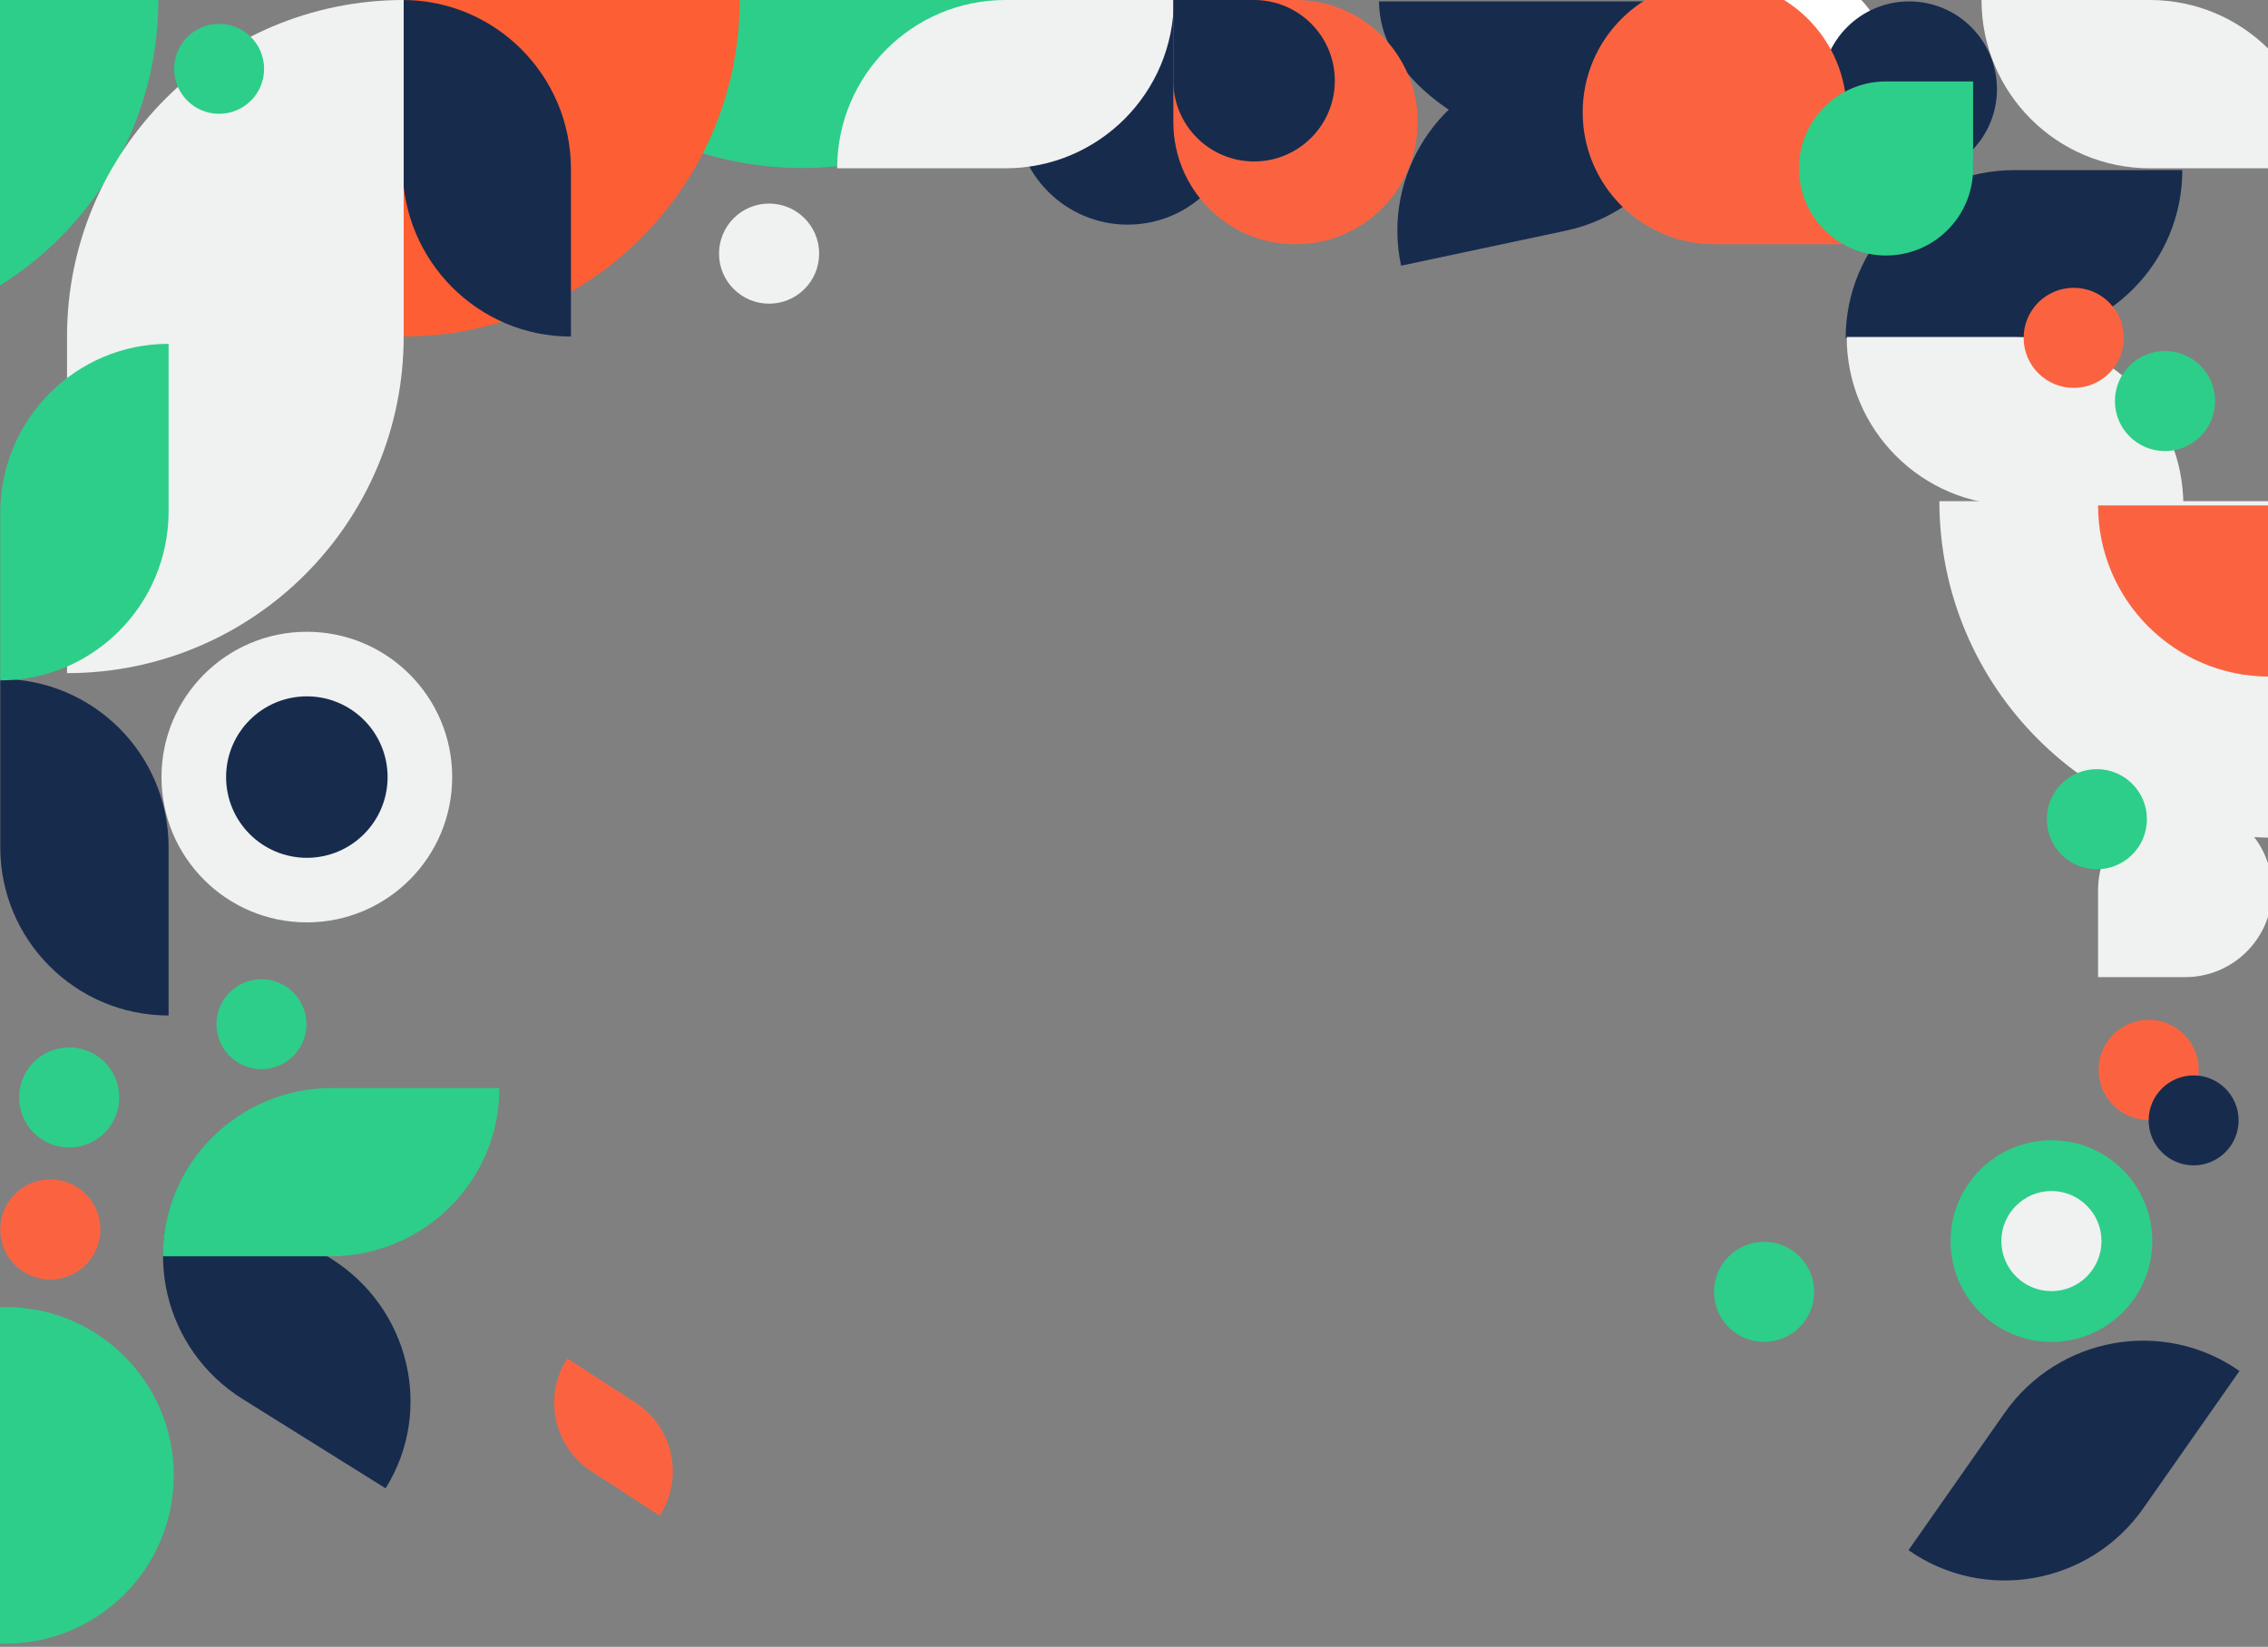 <?xml version="1.0" encoding="UTF-8"?>
<svg width="1615px" height="1173px" viewBox="0 0 1615 1173" version="1.1" xmlns="http://www.w3.org/2000/svg"
     xmlns:xlink="http://www.w3.org/1999/xlink">
    <rect x="0" y="0" width="1615" height="1173" fill="#808080" stroke="none"/>
    <title>Artboard</title>
    <g id="Artboard" stroke="none" stroke-width="1" fill="none" fill-rule="evenodd">
        <g id="index_bg-(2)" transform="translate(-127, -126)" fill-rule="nonzero">
            <path d="M833,296 C697.688,296 588,186.312 588,51 L833,51 L833,296 Z"
                  id="Path" fill="#2DCE89"
                  transform="translate(710.5, 173.5) rotate(-49) translate(-710.5, -173.5) "></path>
            <path d="M9.99999997e-07,126 C132.398,126 239.73,233.332 239.73,365.73 L9.99999997e-07,365.73 L9.99999997e-07,126 Z"
                  id="Path" fill="#2DCE89"
                  transform="translate(119.865, 245.865) rotate(90) translate(-119.865, -245.865) "></path>
            <path d="M930,126 C974.182,126 1010,161.818 1010,206 C1010,250.182 974.182,286 930,286 C885.818,286 850,250.182 850,206 C850,161.818 885.818,126 930,126 Z"
                  id="Path" fill="#172B4D"
                  transform="translate(930, 206) rotate(90) translate(-930, -206) "></path>
            <path d="M414,126 C546.398,126 653.73,233.332 653.73,365.73 L414,365.73 L414,126 Z"
                  id="Path" fill="#FE5E33"
                  transform="translate(533.865, 245.865) rotate(90) translate(-533.865, -245.865) "></path>
            <path d="M247.058,849.323 L247.058,729.458 C247.058,663.259 193.392,609.593 127.193,609.593 L127.193,729.458 C127.193,795.657 180.859,849.323 247.058,849.323 Z"
                  id="Path" fill="#172B4D"></path>
            <path d="M1680.982,247.189 L1561.117,247.189 C1494.918,247.189 1441.252,300.855 1441.252,367.054 L1561.117,367.054 C1627.316,367.054 1680.982,313.388 1680.982,247.189 Z"
                  id="Path" fill="#172B4D"></path>
            <path d="M1349.321,171.777 L1229.456,171.777 C1163.257,171.777 1109.591,225.443 1109.591,291.642 L1229.456,291.642 C1295.655,291.642 1349.321,237.976 1349.321,171.777 Z"
                  id="Path" fill="#172B4D"
                  transform="translate(1229.456, 231.709) rotate(-12) translate(-1229.456, -231.709) "></path>
            <path d="M1681.73,366 L1561.865,366 C1495.666,366 1442,419.665 1442,485.865 L1561.865,485.865 C1628.064,485.865 1681.73,432.199 1681.73,366 Z"
                  id="Path" fill="#F0F1F1"
                  transform="translate(1561.865, 425.932) scale(-1, 1) rotate(-180) translate(-1561.865, -425.932) "></path>
            <path d="M1532,127 L1320.5,127 C1203.693,127 1109,180.665 1109,246.865 L1320.5,246.865 C1437.307,246.865 1532,193.199 1532,127 Z"
                  id="Path" fill="#172B4D"
                  transform="translate(1320.5, 186.932) scale(-1, 1) rotate(-180) translate(-1320.5, -186.932) "></path>
            <path d="M1407.5,107 C1442.017,107 1470,134.982 1470,169.5 C1470,204.018 1442.017,232 1407.5,232 C1372.983,232 1345,204.018 1345,169.5 C1345,134.982 1372.983,107 1407.5,107 Z"
                  id="Path" fill="#FFFFFF"
                  transform="translate(1407.5, 169.5) rotate(90) translate(-1407.5, -169.5) "></path>
            <path d="M1486.5,127 C1521.017,127 1549,154.982 1549,189.5 C1549,224.018 1521.017,252 1486.5,252 C1451.983,252 1424,224.018 1424,189.5 C1424,154.982 1451.983,127 1486.5,127 Z"
                  id="Path" fill="#172B4D"
                  transform="translate(1486.5, 189.5) rotate(90) translate(-1486.5, -189.5) "></path>
            <path d="M962.86,126 L842.995,126 C776.796,126 723.13,179.665 723.13,245.865 L842.995,245.865 C909.194,245.865 962.86,192.199 962.86,126 Z"
                  id="Path" fill="#F0F1F1"></path>
            <path d="M1777.73,245.865 L1657.865,245.865 C1591.666,245.865 1538,192.199 1538,126 L1657.865,126 C1724.064,126 1777.73,179.665 1777.73,245.865 Z"
                  id="Path" fill="#F0F1F1"></path>
            <path d="M211.33,1131.551 L331.221,1131.571 C397.434,1131.582 451.102,1078.678 451.091,1013.407 L331.2,1013.387 C264.987,1013.375 211.319,1066.28 211.33,1131.551 Z"
                  id="Path" fill="#172B4D"
                  transform="translate(331.211, 1072.479) scale(-1, 1) rotate(-32) translate(-331.211, -1072.479) "></path>
            <path d="M413.696,126 L413.696,245.259 C413.696,311.793 467.362,365.73 533.561,365.73 L533.561,246.471 C533.561,179.935 479.895,126 413.696,126 L413.696,126 Z"
                  id="Path" fill="#172B4D"></path>
            <path d="M414.455,126 L414.455,365.73 C414.455,498.128 307.123,605.46 174.726,605.46 L174.726,365.73 C174.726,233.332 282.057,126 414.455,126 Z"
                  id="Path" fill="#F0F1F1"></path>
            <path d="M247.058,370.896 L247.058,490.155 C247.058,556.689 193.392,610.626 127.193,610.626 L127.193,491.367 C127.193,424.831 180.859,370.896 247.058,370.896 L247.058,370.896 Z"
                  id="Path" fill="#2DCE89"></path>
            <path d="M482.655,900.988 L363.396,900.988 C296.862,900.988 242.925,954.654 242.925,1020.853 L362.184,1020.853 C428.72,1020.853 482.655,967.187 482.655,900.988 Z"
                  id="Path" fill="#2DCE89"></path>
            <path d="M505.79,1120.554 L563.587,1120.554 C595.832,1120.554 621.972,1146.562 621.972,1178.645 L564.175,1178.645 C531.929,1178.645 505.79,1152.636 505.79,1120.554 L505.79,1120.554 Z"
                  id="Path" fill="#FB6340"
                  transform="translate(563.881, 1149.599) rotate(33) translate(-563.881, -1149.599) "></path>
            <path d="M1543.912,1286.211 L1543.912,1166.951 C1543.912,1100.418 1597.577,1046.481 1663.776,1046.481 L1663.776,1165.741 C1663.776,1232.274 1610.111,1286.211 1543.912,1286.211 Z"
                  id="Path" fill="#172B4D"
                  transform="translate(1603.844, 1166.346) rotate(35) translate(-1603.844, -1166.346) "></path>
            <path d="M1515.973,1010.004 C1515.973,970.34 1548.125,938.188 1587.788,938.188 C1627.452,938.188 1659.604,970.34 1659.604,1010.004 C1659.604,1049.667 1627.452,1081.819 1587.788,1081.819 C1548.125,1081.819 1515.973,1049.667 1515.973,1010.004 L1515.973,1010.004 Z"
                  id="Path" fill="#2DCE89"></path>
            <path d="M1552.139,1010.004 C1552.139,990.315 1568.1,974.354 1587.788,974.354 C1607.476,974.354 1623.438,990.315 1623.438,1010.004 C1623.438,1029.692 1607.476,1045.653 1587.788,1045.653 C1568.1,1045.653 1552.139,1029.692 1552.139,1010.004 L1552.139,1010.004 Z"
                  id="Path" fill="#F0F1F1"></path>
            <path d="M1347.542,1046.17 C1347.542,1026.482 1363.503,1010.52 1383.191,1010.52 C1402.879,1010.52 1418.841,1026.482 1418.841,1046.17 C1418.841,1065.858 1402.879,1081.819 1383.191,1081.819 C1363.503,1081.819 1347.542,1065.858 1347.542,1046.17 Z"
                  id="Path" fill="#2DCE89"></path>
            <path d="M1621.371,888.072 C1621.371,868.384 1637.333,852.423 1657.021,852.423 C1676.709,852.423 1692.67,868.384 1692.67,888.072 C1692.67,907.76 1676.709,923.721 1657.021,923.721 C1637.333,923.721 1621.371,907.76 1621.371,888.072 Z"
                  id="Path" fill="#FB6340"></path>
            <path d="M639,306.649 C639,286.961 654.961,271 674.649,271 C694.337,271 710.299,286.961 710.299,306.649 C710.299,326.337 694.337,342.299 674.649,342.299 C654.961,342.299 639,326.337 639,306.649 Z"
                  id="Path" fill="#F0F1F1"></path>
            <path d="M1568,366.649 C1568,346.961 1583.961,331 1603.649,331 C1623.337,331 1639.299,346.961 1639.299,366.649 C1639.299,386.337 1623.337,402.299 1603.649,402.299 C1583.961,402.299 1568,386.337 1568,366.649 Z"
                  id="Path" fill="#FB6340"></path>
            <path d="M198.492,1001.737 C198.492,1021.425 182.532,1037.386 162.843,1037.386 C143.154,1037.386 127.193,1021.425 127.193,1001.737 C127.193,982.049 143.154,966.087 162.843,966.087 C182.532,966.087 198.492,982.049 198.492,1001.737 L198.492,1001.737 Z"
                  id="Path" fill="#FB6340"></path>
            <path d="M1747.73,722.73 C1615.332,722.73 1508,615.398 1508,483 L1747.73,483 L1747.73,722.73 Z"
                  id="Path" fill="#F0F1F1"></path>
            <path d="M211.925,907.705 C211.925,927.393 195.965,943.354 176.276,943.354 C156.587,943.354 140.626,927.393 140.626,907.705 C140.626,888.017 156.587,872.056 176.276,872.056 C195.965,872.056 211.925,888.017 211.925,907.705 Z"
                  id="Path" fill="#2DCE89"></path>
            <g id="Group" transform="translate(251, 143)">
                <path d="M1406,781.033 C1406,763.341 1420.341,749 1438.033,749 C1455.724,749 1470.066,763.341 1470.066,781.033 C1470.066,798.724 1455.724,813.066 1438.033,813.066 C1420.341,813.066 1406,798.724 1406,781.033 Z"
                      id="Path" fill="#172B4D"></path>
                <path d="M30.158,712.522 C30.158,694.831 44.499,680.49 62.191,680.49 C79.882,680.49 94.223,694.831 94.223,712.522 C94.223,730.214 79.882,744.555 62.191,744.555 C44.499,744.555 30.158,730.214 30.158,712.522 Z"
                      id="Path" fill="#2DCE89"></path>
                <path d="M-2.84217094e-14,32.033 C-2.84217094e-14,14.341 14.342,0 32.033,0 C49.724,0 64.066,14.341 64.066,32.033 C64.066,49.724 49.724,64.066 32.033,64.066 C14.342,64.066 -2.84217094e-14,49.724 -2.84217094e-14,32.033 L-2.84217094e-14,32.033 Z"
                      id="Path" fill="#2DCE89"></path>
            </g>
            <path d="M1744.998,759.998 C1744.998,725.758 1717.24,698 1682.998,698 C1648.758,698 1621,725.758 1621,759.998 C1621,794.24 1648.758,821.998 1682.998,821.998 L1744.998,821.998 L1744.998,759.998 Z"
                  id="Path" fill="#F0F1F1"
                  transform="translate(1682.999, 759.999) scale(-1, 1) translate(-1682.999, -759.999) "></path>
            <path d="M1442,206 C1442,154.086 1399.914,112 1348,112 C1296.086,112 1254,154.086 1254,206 C1254,257.914 1296.086,300 1348,300 L1442,300 L1442,206 Z"
                  id="Path" fill="#FB6340"></path>
            <path d="M1531.998,245.998 C1531.998,211.758 1504.24,184 1469.998,184 C1435.758,184 1408,211.758 1408,245.998 C1408,280.24 1435.758,307.998 1469.998,307.998 L1531.998,307.998 L1531.998,245.998 Z"
                  id="Path" fill="#2DCE89"
                  transform="translate(1469.999, 245.999) scale(-1, 1) rotate(-180) translate(-1469.999, -245.999) "></path>
            <path d="M962.504,213 C962.504,261.048 1001.456,300 1049.504,300 C1097.552,300 1136.504,261.048 1136.504,213 C1136.504,164.952 1097.552,126 1049.504,126 L962.504,126 L962.504,213 Z"
                  id="Path" fill="#FB6340"></path>
            <path d="M962.504,183.501 C962.504,215.256 988.247,241 1020.005,241 C1051.76,241 1077.504,215.256 1077.504,183.501 C1077.504,151.744 1051.76,126 1020.005,126 L962.504,126 L962.504,183.501 Z"
                  id="Path" fill="#172B4D"></path>
            <path d="M242,679.5 C242,622.339 288.339,576 345.5,576 C402.661,576 449,622.339 449,679.5 C449,736.661 402.661,783 345.5,783 C288.339,783 242,736.661 242,679.5 Z"
                  id="Path" fill="#F0F1F1"></path>
            <path d="M288,679.5 C288,647.744 313.744,622 345.5,622 C377.256,622 403,647.744 403,679.5 C403,711.256 377.256,737 345.5,737 C313.744,737 288,711.256 288,679.5 Z"
                  id="Path" fill="#172B4D"></path>
            <path d="M1742.932,607.932 C1675.589,607.932 1621,553.342 1621,486 L1742.932,486 L1742.932,607.932 Z"
                  id="Path" fill="#FB6340"
                  transform="translate(1681.966, 546.966) scale(-1, 1) rotate(-90) translate(-1681.966, -546.966) "></path>
            <path d="M1584.476,709.505 C1584.476,689.817 1600.437,673.856 1620.125,673.856 C1639.813,673.856 1655.775,689.817 1655.775,709.505 C1655.775,729.194 1639.813,745.155 1620.125,745.155 C1600.437,745.155 1584.476,729.194 1584.476,709.505 Z"
                  id="Path" fill="#2DCE89"></path>
            <path d="M1633,411.649 C1633,391.961 1648.961,376 1668.649,376 C1688.337,376 1704.299,391.961 1704.299,411.649 C1704.299,431.337 1688.337,447.299 1668.649,447.299 C1648.961,447.299 1633,431.337 1633,411.649 Z"
                  id="Path" fill="#2DCE89"></path>
            <path d="M11,1176.865 C11,1110.666 64.666,1057 130.865,1057 C197.064,1057 250.73,1110.666 250.73,1176.865 C250.73,1243.064 197.064,1296.73 130.865,1296.73 C64.666,1296.73 11,1243.064 11,1176.865 Z"
                  id="Path" fill="#2DCE89"
                  transform="translate(130.865, 1176.865) rotate(90) translate(-130.865, -1176.865) "></path>
        </g>
    </g>
</svg>
